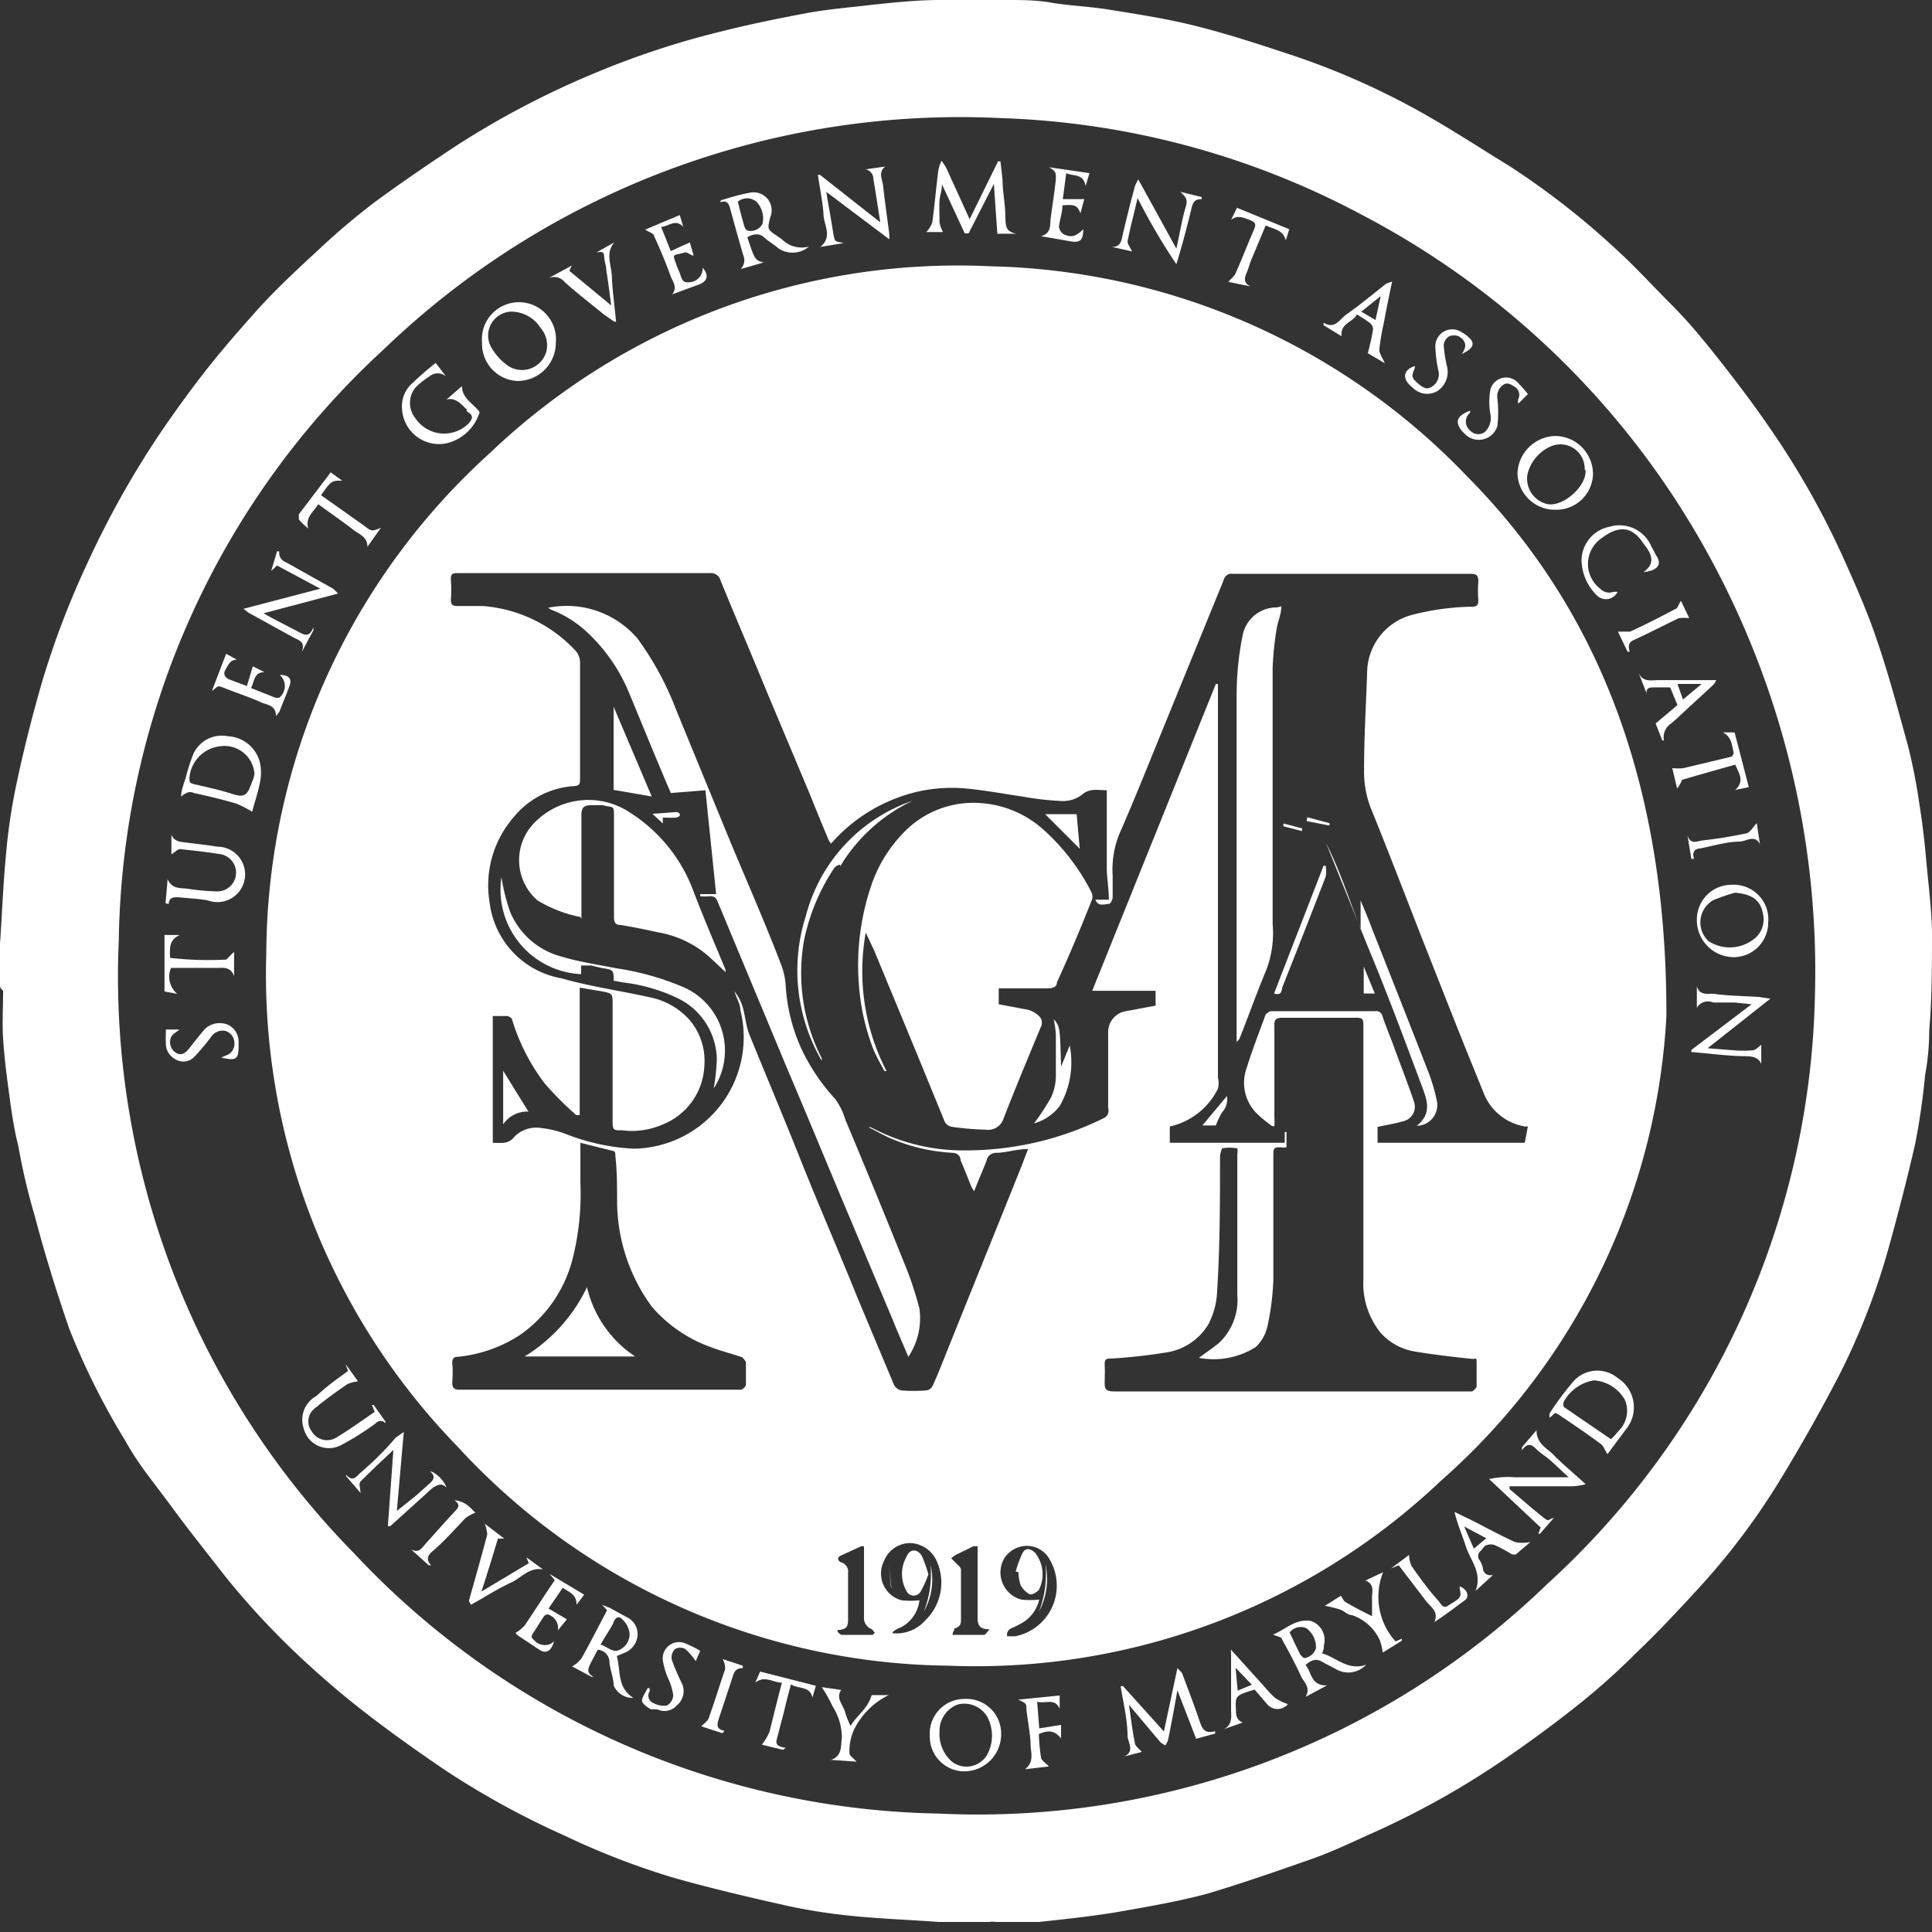 <svg xmlns="http://www.w3.org/2000/svg" viewBox="0 0 55.79 55.8"><rect x="0" y="0" width="55.79" height="55.8" fill="#333333" stroke="none"/><defs><style>.cls-1{fill:#fff;}</style></defs><title>sga</title><g id="Layer_2" data-name="Layer 2"><g id="logos"><g id="SUPPORT"><g id="sga"><path class="cls-1" d="M0,28.47V27.33s0,0,0-.08c.06-.85.09-1.7.17-2.54a17.1,17.1,0,0,1,.29-2c.21-1,.46-2,.75-3a24.79,24.79,0,0,1,1.3-3.42,26.68,26.68,0,0,1,2.08-3.73c.42-.62.86-1.23,1.32-1.82s1-1.21,1.51-1.78S8.59,7.77,9.18,7.23a20,20,0,0,1,1.65-1.4c.79-.58,1.6-1.13,2.42-1.67a25.27,25.27,0,0,1,4-2.08A24.33,24.33,0,0,1,20.82.91C21.65.7,22.49.53,23.34.37,23.9.27,24.47.22,25,.16S26.42,0,27.12,0s1.29,0,1.94,0c.44,0,.88,0,1.32.08s1.15.11,1.72.21c.81.13,1.64.26,2.43.46,1,.25,1.92.56,2.86.87a21.7,21.7,0,0,1,3.75,1.68c.83.47,1.64,1,2.44,1.49a22.49,22.49,0,0,1,3.09,2.41c.53.48,1,1,1.53,1.53s.84.91,1.23,1.39c.55.69,1.08,1.38,1.58,2.1a24,24,0,0,1,2.27,4c.32.72.64,1.44.89,2.18.35,1,.64,2.1.93,3.15a16.45,16.45,0,0,1,.33,1.7c.09.55.15,1.1.2,1.66s.15,1.36.16,2c0,.95,0,1.9-.08,2.85q0,.64-.12,1.29a19.84,19.84,0,0,1-.29,2c-.23,1-.51,2.09-.8,3.12a20,20,0,0,1-1.39,3.54c-.52,1-1.08,2-1.69,3a20,20,0,0,1-2.23,3c-.63.69-1.26,1.37-1.92,2-.51.51-1.05,1-1.61,1.45s-1.29,1-2,1.49a24.29,24.29,0,0,1-4,2.27c-.58.26-1.16.54-1.75.75-1,.35-2,.7-3,1-.87.24-1.78.39-2.68.55-.74.12-1.48.2-2.23.28-.41,0-.83,0-1.25,0a.58.58,0,0,0-.18,0H27.17s0,0-.06,0c-.82-.06-1.65-.09-2.46-.17a16.89,16.89,0,0,1-1.89-.29c-1.11-.25-2.23-.51-3.32-.82a22,22,0,0,1-3.13-1.21,24.18,24.18,0,0,1-3.39-1.85c-.77-.52-1.52-1.05-2.25-1.61s-1.24-1-1.82-1.53a22.68,22.68,0,0,1-2.37-2.53c-.52-.67-1.05-1.33-1.54-2S4,42.3,3.61,41.59A20.82,20.82,0,0,1,2,38.37C1.63,37.3,1.29,36.2,1,35.1a18.41,18.41,0,0,1-.47-2C.39,32.55.32,32,.24,31.41S.12,30.44.09,30s0-.93,0-1.39C0,28.53,0,28.5,0,28.47Zm52.41.26A25,25,0,0,0,48.5,14.61a24.18,24.18,0,0,0-9.16-8.4,23.72,23.72,0,0,0-10.45-2.8,24,24,0,0,0-17.8,6.67A23.64,23.64,0,0,0,3.43,27.16a23.75,23.75,0,0,0,6.79,17.69A23.68,23.68,0,0,0,27.1,52.37a23.64,23.64,0,0,0,17.57-6.62A23.65,23.65,0,0,0,52.41,28.73Z"/><path class="cls-1" d="M48.12,29.35a19.23,19.23,0,0,1-6.5,13.4A19.52,19.52,0,0,1,27.4,48.1a19.53,19.53,0,0,1-14.19-6.33A19.55,19.55,0,0,1,7.69,27.52a19.59,19.59,0,0,1,6.47-14.45A19.58,19.58,0,0,1,28.62,7.69a19.62,19.62,0,0,1,13.73,6.05C46,17.41,48.14,22.4,48.12,29.35Zm-4,3.18-.08,0a1.55,1.55,0,0,1-1.19-.95c-.22-.55-.45-1.1-.67-1.66-.37-.92-.73-1.85-1.1-2.78-.48-1.23-.95-2.45-1.44-3.67a2.88,2.88,0,0,1-.25-1.23c0-1,.06-1.92.09-2.88a1.74,1.74,0,0,1,1.28-1.6,7.3,7.3,0,0,1,1.74-.24c.15,0,.19-.05.19-.19a3.25,3.25,0,0,1,0-.54c0-.18-.06-.22-.22-.22H35.6a.23.23,0,0,0-.26.17l-1.8,4.41c-.38.93-.75,1.86-1.15,2.78a2.74,2.74,0,0,0-.26,1.35c0,.21,0,.43,0,.64a.3.3,0,0,1-.09.18c-.14,0-.32.1-.41-.12l.39,0c0-.3-.05-.58-.06-.87,0-.5,0-1,0-1.51,0-.25,0-.51,0-.78-.26,0-.5-.07-.73.14a.9.9,0,0,1-.58.17A8.13,8.13,0,0,1,29.52,23c-.58-.08-1.17-.2-1.75-.24a4.43,4.43,0,0,0-1.94.31A4.71,4.71,0,0,0,24,24.36a.46.46,0,0,1-.07-.1c-.19-.45-.37-.89-.55-1.34l-1.26-3c-.43-1.05-.88-2.1-1.31-3.15a.29.29,0,0,0-.32-.22H13.24c-.16,0-.23,0-.22.2a3.62,3.62,0,0,1,0,.57c0,.15.06.18.19.18s.49,0,.73,0a4.08,4.08,0,0,1,2.67,1.28.52.52,0,0,1,.14.33c0,.77,0,1.54,0,2.31v1.08c0,.11,0,.19-.17.2a2.44,2.44,0,0,0-1.74.89,3,3,0,0,0-.7,2.48,2.53,2.53,0,0,0,2.07,2.18c.84.24,1.71.36,2.56.55a2.08,2.08,0,0,1,1.14.65,1.82,1.82,0,0,1,.43,1.32,1.91,1.91,0,0,1-1.2,1.7,2.22,2.22,0,0,1-1.17.17c-.27,0-.28,0-.28-.31V29c0-.3,0-.31-.29-.37l-.66-.11V32.2c-.05,0-.08,0-.1,0a9.56,9.56,0,0,1-.9-.9,5.8,5.8,0,0,1-.95-1.85c0-.05-.09-.1-.14-.11h-.42V33c.23,0,.45.05.62-.17a.88.88,0,0,1,.75-.26,2.93,2.93,0,0,1,.75.18,6.13,6.13,0,0,0,1.95.42,3.22,3.22,0,0,0,3.08-4c0-.18-.12-.36-.17-.54a1.35,1.35,0,0,1,.24.46c.07.25.09.52.18.76.49,1.21,1,2.41,1.48,3.62s1.11,2.66,1.65,4L25.82,40a.34.34,0,0,0,.2.15,4.45,4.45,0,0,0,.73,0,.24.24,0,0,0,.18-.13c.14-.3.26-.61.38-.91.72-1.8,1.45-3.59,2.17-5.39.07-.17.13-.35.21-.54-.33,0-.61.1-.9.11a.28.28,0,0,0-.3.22c-.11.29-.24.58-.36.89l-.08-.13c-.1-.25-.2-.51-.31-.76,0-.1-.07-.21-.22-.22a5.21,5.21,0,0,1-1.83-.43c-.2-.09-.39-.2-.61-.31l.06,0,.14.07a5.65,5.65,0,0,0,2.61.6,9,9,0,0,0,4-.94A.24.24,0,0,0,32,32c0-.72,0-1.45,0-2.17a.61.61,0,0,1,.51-.63l.86-.16v-.43H31.54l3.57-8.86.06,0V31.12a.67.67,0,0,1,0,.32,2.05,2.05,0,0,1-1.39,1.09V33H37.1l0-.31h.05v.44a.5.5,0,0,1-.17,0c-.16,0-.21,0-.21.21,0,1.2,0,2.41,0,3.62a7.56,7.56,0,0,1-.17,1.34,1.17,1.17,0,0,1-.34.6,2.28,2.28,0,0,1-1.64.31c.23-.17.41-.29.58-.43a1.7,1.7,0,0,0,.53-1.38c0-1.37,0-2.73,0-4.1a.29.29,0,0,0,0-.14,1.3,1.3,0,0,0-.44,0s-.06.15-.06.23c0,1.32,0,2.65-.09,4a2.2,2.2,0,0,1-.24.84,1.71,1.71,0,0,1-1.26.83,15.43,15.43,0,0,1-1.54.17c-.14,0-.21,0-.2.19s0,.33,0,.49,0,.27.26.27H42.38s.09,0,.12,0,.13-.09.14-.14c0-.22,0-.43,0-.65s0-.14-.15-.15c-.54-.06-1.08-.12-1.62-.21a1.7,1.7,0,0,1-1-.54,2.27,2.27,0,0,1-.5-1.54c0-2.44,0-4.88,0-7.32,0-.18,0-.25-.23-.24-.7,0-1.41,0-2.11,0-.2,0-.24.07-.23.24v2.64a2.11,2.11,0,0,1,0,.25l-.06,0a3.32,3.32,0,0,1-.49-.41A1.25,1.25,0,0,1,36,30.84c.16-.52.35-1,.55-1.55,0,0,.1-.09.16-.09h3a.18.18,0,0,1,.21.14c.1.3.22.58.33.88.19.53.4,1.05.58,1.59a.43.43,0,0,1-.32.57c-.24.07-.49.11-.73.16V33h4.25ZM16.76,33c0,.41,0,.79,0,1.16a7.63,7.63,0,0,1-.21,2.13A3.83,3.83,0,0,1,15,38.56a4,4,0,0,1-1.78.62c-.12,0-.16.06-.16.17a3.62,3.62,0,0,1,0,.57c0,.17.06.21.22.21h8s.09,0,.12,0,.14-.09.14-.14q0-.33,0-.66s-.07-.12-.12-.14c-.29-.1-.58-.17-.87-.28a4.06,4.06,0,0,1-1.73-1.18,5.18,5.18,0,0,1-1-3c0-.45,0-.9-.05-1.35,0-.05,0-.13-.05-.14Zm9,14.16,0,0a1.1,1.1,0,0,0,.95-.36,1.51,1.51,0,0,0,.36-1.67.87.87,0,0,0-.76-.57.81.81,0,0,0-.78.51.8.8,0,0,0,.5,1.14,2.26,2.26,0,0,0,.52,0A1,1,0,0,1,26,47,.64.64,0,0,0,25.8,47.11Zm3.32,0,0,.09h.24a1.49,1.49,0,0,0,1-2.2.75.75,0,0,0-.69-.41A.78.78,0,0,0,29,45a.81.81,0,0,0,.49,1.19,2.24,2.24,0,0,0,.52,0,1.06,1.06,0,0,1-.6.73C29.28,47,29.2,47,29.12,47.08Zm-3.88.05.06-.06s-.07-.11-.12-.12-.19-.14-.19-.28v-2.1s-.07,0-.08,0l-.61.28a.12.12,0,0,0-.06.08.15.15,0,0,0,.07.1.28.28,0,0,1,.22.31c0,.44,0,.87,0,1.3,0,.21,0,.34-.31.35,0,.07.09.14.14.14Zm2.31-.05,0,.05h.9c.05,0,.09-.08.17-.16-.3,0-.35-.13-.35-.33,0-.47,0-.93,0-1.4v-.67c-.06,0-.1,0-.12,0l-.53.26a.87.87,0,0,0-.11.09l.11.11c.06.07.17.14.17.22,0,.49,0,1,0,1.47,0,.13-.07.19-.19.23S27.59,47,27.55,47.08Z"/><path class="cls-1" d="M27.86,6.74,27.2,5.32c0,.19-.06.33-.07.47s0,.43,0,.64a1,1,0,0,0,.1.27h-.48a.87.87,0,0,0,.17-.27c.07-.49.11-1,.17-1.46a1,1,0,0,1,.1-.33c.05.08.1.14.14.22L28,6.33l.82-1.67.07,0,.06.53c0,.32.07.65.08,1s0,.49.32.56h-.55l-.1-1.44-.73,1.43Z"/><path class="cls-1" d="M33.61,50,34,48.17c.06.07.12.11.14.16.16.43.33.87.48,1.31.08.23.13.45.47.35v.07l-.55.15L34,48.81c-.09.51-.18,1-.27,1.43a.48.48,0,0,1-.08.16.78.78,0,0,1-.15-.1l-.9-1.07c.06.4.1.75.17,1.09,0,.1.13.18.2.27l-.5.13,0,0c.3-.15.11-.39.09-.58,0-.49-.13-1-.2-1.45l.07,0Z"/><path class="cls-1" d="M8,16.33l-.17.16,0,0L8,15.92h.06c0,.21.09.27.24.34L9.62,17a1.78,1.78,0,0,1,.14.14l-2.15.57.23.13.75.39c.17.09.34.21.46-.12l0,.09-.32.6H8.72c.11-.28-.12-.32-.26-.4l-1.29-.71s-.06-.05-.14-.11L9.25,17Z"/><path class="cls-1" d="M44.91,40.8l-.16.14a.32.32,0,0,1,0-.13,8.55,8.55,0,0,1,.66-.89.92.92,0,0,1,1.3-.13,1,1,0,0,1,.23,1.5l-.52.7c-.07-.1-.11-.23-.19-.29-.39-.29-.79-.56-1.19-.83A.63.63,0,0,0,44.91,40.8Zm1.61.76a2.29,2.29,0,0,0,.22-.24.81.81,0,0,0,.18-.9,1.12,1.12,0,0,0-.89-.56,1.22,1.22,0,0,0-.87.61.19.19,0,0,0,0,.16Z"/><path class="cls-1" d="M43,42.71a2.53,2.53,0,0,1,.76-.05h1.54l-.54-.5c-.12-.1-.25-.18-.36-.28s-.25-.29-.45,0v-.09l.42-.49c0,.4.31.52.5.72s.58.53.92.84a2.24,2.24,0,0,1-.38.06H43.59V43c.3.25.59.51.89.75s.18.13.39.08l-.4.46-.05,0,.07-.18Z"/><path class="cls-1" d="M5.23,23c0-.16.07-.35.13-.53a5.54,5.54,0,0,1,.22-.69.9.9,0,0,1,1-.52,1,1,0,0,1,.93.78,1.4,1.4,0,0,1,0,.54c-.06.31-.16.6-.23.86a3.74,3.74,0,0,0-.44-.23c-.41-.12-.82-.22-1.24-.31C5.46,22.83,5.35,22.91,5.23,23Zm2.12-.63a.87.87,0,0,0-1-.82,1,1,0,0,0-.88.91c0,.12,0,.15.12.18.38.09.76.17,1.13.29s.43,0,.55-.33A.85.85,0,0,0,7.35,22.32Z"/><path class="cls-1" d="M10,42.59c.21.24.32,0,.42-.07.36-.31.69-.63,1-1l.24-.17-.2,2.28L12,43.2l.37-.33c.13-.11.24-.22.05-.38.13,0,.41.26.47.46-.17-.15-.26-.05-.38,0l-1.24,1.12-.07,0,.16-2.2c-.32.3-.64.6-.95.91-.06.06,0,.21,0,.33l-.42-.49Z"/><path class="cls-1" d="M34.09,5.54l.61.15v.06c-.21,0-.25.1-.29.25-.13.54-.27,1.08-.44,1.63a18,18,0,0,1-1.12-1.91c-.1.43-.21.84-.29,1.25,0,.08.08.18.13.29l-.58-.13,0,0c.25,0,.27-.17.31-.35.11-.47.24-1,.36-1.42a1.4,1.4,0,0,1,.09-.18l1.1,2c.1-.44.16-.85.28-1.24C34.31,5.71,34.19,5.66,34.09,5.54Z"/><path class="cls-1" d="M49,29.1l0-.62c.08.29.34.2.51.22.42.06.86.06,1.29.09l.32.05-1.81,1.43.77.06a3,3,0,0,0,.52,0c.1,0,.19-.11.26-.16v.55c-.09-.19-.24-.21-.41-.22-.54,0-1.08-.08-1.61-.12l0-.06L50.58,29l-.49-.05-.62,0A.37.37,0,0,0,49,29.1Z"/><path class="cls-1" d="M25.42,6.42c-.07-.44-.13-.85-.2-1.25A.28.28,0,0,0,25,4.89l.56-.08c-.21.17-.08.37-.06.54.05.47.12.94.18,1.41,0,0,0,0,0,.15L23.86,5.54c.06.37.13.74.19,1.12s.06.29.31.36l-.67.11c.36-.3.1-.63.09-.93s-.11-.77-.16-1.15l.06,0Z"/><path class="cls-1" d="M14.92,11a1.07,1.07,0,0,1-1-1.1,1.07,1.07,0,1,1,2.13,0A1.1,1.1,0,0,1,14.92,11Zm-.18-2a.69.69,0,0,0-.57,1,1.63,1.63,0,0,0,.43.51.73.73,0,0,0,1.18-.37.76.76,0,0,0-.17-.67A1,1,0,0,0,14.74,9Z"/><path class="cls-1" d="M46,13.72a1.06,1.06,0,0,1-1.09,1,1.08,1.08,0,0,1-1.09-1.06,1.12,1.12,0,0,1,1.1-1.07A1.1,1.1,0,0,1,46,13.72Zm-.24-.16a.7.7,0,0,0-1-.66,1.18,1.18,0,0,0-.65.79.75.75,0,0,0,.59.87C45.17,14.63,45.85,14,45.78,13.56Z"/><path class="cls-1" d="M26.85,50.13a1,1,0,0,1,1-1.07,1,1,0,0,1,1.06,1,1.07,1.07,0,0,1-1.11,1.09A1,1,0,0,1,26.85,50.13Zm.28-.12a1.06,1.06,0,0,0,.37.87.69.69,0,0,0,1-.2,1.15,1.15,0,0,0,0-1.12.77.77,0,0,0-.84-.34A.81.81,0,0,0,27.13,50Z"/><path class="cls-1" d="M50,25.55a1,1,0,0,1,1.06,1.09,1,1,0,0,1-1,1A1.07,1.07,0,0,1,49,26.55,1,1,0,0,1,50,25.55Zm.09.23a6.26,6.26,0,0,0-.61.21.74.74,0,0,0-.14,1.19,1.13,1.13,0,0,0,1.29-.05.71.71,0,0,0,.29-.68C50.86,26,50.61,25.83,50.13,25.78Z"/><path class="cls-1" d="M17.38,46.34l.23.09.47.26a.54.54,0,0,1,.33.55.6.6,0,0,1-.38.49l-.22.09c.12.42,0,.91.48,1.21a.6.6,0,0,1-.57-.36c0-.22-.1-.44-.12-.66a.36.36,0,0,0-.34-.37l-.19.36c-.07.15-.17.3.07.42l-.06,0-.56-.3a.9.9,0,0,0,.27-.23c.26-.46.49-.92.74-1.39l-.16-.18Zm0,1.16c.14.06.3.19.43.17a.5.5,0,0,0,.37-.51.68.68,0,0,0-.21-.4c-.08-.09-.19-.08-.25.08S17.47,47.25,17.34,47.5Z"/><path class="cls-1" d="M20.8,5.84s0-.07.07-.07a6,6,0,0,1,.81-.21.52.52,0,0,1,.56.72c-.08.34-.09.34.21.54l.13.09a.8.8,0,0,0,.78.21.73.73,0,0,1-.87.06c-.14-.12-.3-.21-.43-.33s-.31-.1-.48,0c.22.66.22.66.47.73l-.66.19a.37.37,0,0,0,.07-.41c-.13-.44-.25-.88-.37-1.32C21.05,5.89,21,5.77,20.8,5.84Zm.51,0c.06.24.12.48.19.71a.17.17,0,0,0,.09.11.39.39,0,0,0,.43-.2.71.71,0,0,0-.16-.62A.42.42,0,0,0,21.31,5.82Z"/><path class="cls-1" d="M39.45,48.07a.7.7,0,0,1-.87.13L38.2,48c-.18-.12-.33-.07-.5.08.18.2.14.6.62.59L37.7,49c.14-.23,0-.39-.11-.55-.17-.38-.37-.75-.57-1.11,0-.07-.16-.09-.26-.14.36-.14.65-.47,1.1-.39a.58.58,0,0,1,.37.7c0,.07,0,.14-.06.23C38.59,47.86,38.93,48.26,39.45,48.07Zm-2.21-.93c.1.21.2.43.31.64,0,0,.08.1.12.1A.41.41,0,0,0,38,47.6a.67.67,0,0,0-.29-.59A.41.41,0,0,0,37.24,47.14Z"/><path class="cls-1" d="M12.89,11.54l.45-.39c0,.36.34.51.51.75a1.31,1.31,0,0,1-1,.91,1.07,1.07,0,0,1-1.24-1,.89.89,0,0,1,.23-.68,9.8,9.8,0,0,1,.74-.65l.3.39,0,0a.37.37,0,0,0-.48,0,2.2,2.2,0,0,0-.41.33.7.7,0,0,0,0,.87,1,1,0,0,0,1.55.15c.08-.1.15-.2,0-.3s0-.08-.06-.1S13.19,11.44,12.89,11.54Z"/><path class="cls-1" d="M10.05,39.59l-.07-.2,0,0,.36.5a1,1,0,0,0-.31.08c-.32.22-.64.45-.94.7a.47.47,0,0,0-.09.66.51.51,0,0,0,.68.2c.39-.23.76-.5,1.14-.76l-.08-.2.05,0,.34.48,0,.05a.18.18,0,0,0-.28,0,7.77,7.77,0,0,1-1,.63.75.75,0,0,1-1.08-.48.78.78,0,0,1,.37-.94C9.47,40,9.76,39.8,10.05,39.59Z"/><path class="cls-1" d="M4.78,26.08l.06-.69c.14.31.4.24.62.28a6.48,6.48,0,0,0,.77.07.54.54,0,0,0,.09-1.08c-.37-.06-.75-.1-1.12-.14-.07,0-.15.09-.25.15l0-.56c.09.2.27.2.42.22s.61.07.91.12A.8.8,0,1,1,6,26c-.28-.05-.56-.06-.85-.09-.14,0-.27,0-.28.2Z"/><path class="cls-1" d="M43.08,45.51l-.47.43c.2-.53-.15-.88-.28-1.28s-.24-.64-.33-1l.5.24c.41.21.83.44,1.25.63a1.1,1.1,0,0,0,.44,0l-.42.36s-.07,0-.1,0a4.82,4.82,0,0,0-.5-.27.34.34,0,0,0-.24,0c-.07,0-.12.13-.19.18a.19.19,0,0,0,0,.27,1.19,1.19,0,0,1,.08.2c0,.13.1.25.29.21Zm-.8-1.43.28.64.36-.3Z"/><path class="cls-1" d="M40.2,8.13c-.09.43-.17.81-.24,1.2a6.71,6.71,0,0,0-.13.76c0,.12.09.24.16.4l-.49-.29c.06-.25.12-.48.15-.7a.24.24,0,0,0-.1-.18,4,4,0,0,0-.37-.24c-.1.23-.48.24-.44.63l-.52-.32,0-.07c.34.2.47-.11.66-.24.4-.28.77-.59,1.15-.89ZM39.31,9l.41.24.15-.69Z"/><path class="cls-1" d="M47.46,16.52c.38-.27.21-.56,0-.82-.35-.55-.76-.5-1.21-.16A.9.9,0,0,0,46.21,17a.35.35,0,0,0,.38.09l.12,0a.37.37,0,0,1-.58.12,1.47,1.47,0,0,1-.46-1,1,1,0,0,1,.81-1,1,1,0,0,1,1.21.58c.05.08.09.17.14.26C48,16.29,47.87,16.48,47.46,16.52Z"/><path class="cls-1" d="M47.54,20l-.23-.59,0,0c.12.3.36.23.58.23h1.67a.63.63,0,0,1-.07.12c-.35.33-.72.66-1.08,1l-.15.13a.47.47,0,0,0-.21.49h-.05l-.19-.49.63-.53-.21-.51h-.45c-.14,0-.26,0-.23.21Zm1.6-.25h-.7l.16.45Z"/><path class="cls-1" d="M15.9,8l.61-.33,0,0-.07.15,1.21,1c-.05-.37-.09-.71-.14-1,0-.12-.05-.25-.06-.37s0-.21-.21-.16V7.28l.5-.28,0,0c-.27.31-.08.65-.07,1s.08.86.12,1.29l-.05,0-.29-.2c-.38-.31-.77-.61-1.14-.94a.39.39,0,0,0-.46-.12Z"/><path class="cls-1" d="M13.54,46.23l.12-.43c.14-.49.28-1,.41-1.49A1.34,1.34,0,0,0,14,44l.56.43,0,0-.18,0c-.08.25-.15.5-.23.75s-.15.49-.25.78l1.37-.82-.07-.17,0,0,.48.35c-.38-.07-.61.22-.88.36-.42.19-.8.44-1.2.66Z"/><path class="cls-1" d="M35.54,47.63l.75.83c.18.19.34.4.53.57a1.59,1.59,0,0,0,.37.18.39.39,0,0,1-.6,0l-.36-.42c-.55.17-.56.17-.54.57,0,.14,0,.31.2.38l-.54.19,0,0c.22-.12.21-.32.2-.52,0-.5,0-1,0-1.51v-.2Zm.14.53h0l.06.66.41-.17Z"/><path class="cls-1" d="M16,47.39c-.08.3-.24.38-.44.24l-.6-.4a.21.21,0,0,1-.07-.08,1.09,1.09,0,0,0,.26-.21c.29-.43.57-.87.87-1.31l-.15-.18,0,0,1,.6-.22.29c0-.31-.22-.36-.4-.49l-.41.6.53.31-.26.32a.41.41,0,0,0-.29-.46.16.16,0,0,0-.11.05c-.11.16-.2.32-.31.48s0,.17.05.24S15.8,47.61,16,47.39Z"/><path class="cls-1" d="M8.08,19.49c.25,0,.36.1.28.32s-.2.5-.29.74l-.1.13c0-.31-.24-.32-.41-.39-.33-.15-.67-.26-1-.39s-.23-.09-.44.05l.41-1.07.31.17c-.19,0-.25.15-.33.29s0,.23.11.28l.51.19.17-.57.34.17c-.31,0-.29.26-.39.46l.71.28s.08,0,.1,0A.43.43,0,0,0,8.08,19.49Z"/><path class="cls-1" d="M19.41,8.5c.17-.21,0-.39-.05-.54-.14-.39-.3-.77-.47-1.14,0-.08-.16-.12-.26-.19l1-.42.1.34c-.23-.25-.43,0-.64,0l.28.7L19.92,7l.11.38c-.09,0-.18-.11-.25-.09-.38.11-.37,0-.23.41l.06.14c.07.13.05.34.29.31a.4.4,0,0,0,.39-.42c.18.21.15.38-.09.48Z"/><path class="cls-1" d="M31.2,6.16c-.09-.23-.16-.26-.52-.23,0,.21-.08.41-.1.62a.3.3,0,0,0,.13.21c.22.11.36.07.57-.14,0,.29-.07.4-.36.35l-.86-.15c.3-.08.26-.32.28-.52.05-.37.11-.75.15-1.12,0-.22,0-.22-.19-.35L31.46,5l-.11.37C31.28,5,31,5.1,30.79,5l-.1.75.62,0Z"/><path class="cls-1" d="M39.94,45.4a1.92,1.92,0,0,0,.36,2l.18-.08,0,.06-.55.34a1.9,1.9,0,0,0-.08-.34,1.35,1.35,0,0,0-.81-.74c-.12,0-.22-.12-.34-.16a3.52,3.52,0,0,0-.44-.11l.46-.29c.05.07.08.15.13.18.25.15.51.28.77.41,0-.19,0-.37,0-.54s.08-.38-.19-.49Z"/><path class="cls-1" d="M11,15.24l-.39.55c0-.3-.26-.37-.42-.5-.32-.25-.66-.48-1-.73-.12.21-.38.36-.29.7A2.18,2.18,0,0,1,8.63,15s0-.11,0-.15l.92-1.21.33.24c-.31,0-.31,0-.61.42l1.23.87C10.73,15.35,10.73,15.35,11,15.24Z"/><path class="cls-1" d="M23.73,48.72l.56.08c-.16.24.05.42.11.63a2.66,2.66,0,0,0,.16.41c.18-.3.5-.5.61-.89l.49,0a2.19,2.19,0,0,0-1,1,1.5,1.5,0,0,0-.13.68c0,.07.12.14.2.24L24,50.82c.34-.13.27-.41.31-.63a1.68,1.68,0,0,0-.27-.92A4,4,0,0,0,23.73,48.72Z"/><path class="cls-1" d="M30,50.07a5.05,5.05,0,0,0,.06.67c0,.09.14.17.23.27l-.69.08c.28-.22.16-.49.16-.72s-.08-.67-.12-1c0-.18,0-.18-.24-.29l1.2-.12,0,.38c-.15-.32-.41-.13-.65-.2l.06.77.63-.1v.39C30.41,49.91,30.2,50,30,50.07Z"/><path class="cls-1" d="M35.47,8.14c.08-.1.18-.16.21-.25.19-.42.35-.85.54-1.28.07-.16,0-.21-.14-.26s-.34-.16-.53,0l0,0L35.72,6l1.51.62-.1.32c-.08-.31-.35-.32-.58-.43l-.42,1c-.05.12-.08.26-.14.39s-.08.28.12.37l0,0Z"/><path class="cls-1" d="M48.43,22.77l-.14-.59a1.35,1.35,0,0,0,.33,0L50,21.85a.15.15,0,0,0,.06-.13c-.05-.21-.06-.45-.31-.57h.34l.41,1.58-.39.08c.28-.26.1-.48,0-.73-.53.15-1,.28-1.54.44C48.57,22.54,48.51,22.67,48.43,22.77Z"/><path class="cls-1" d="M22.58,48.59c-.25,0-.5-.22-.77,0l.14-.32,1.61.41-.1.34c-.07-.34-.4-.24-.62-.38-.06.23-.12.44-.17.66s-.13.49-.19.74-.16.38.21.43l-.08.06L22,50.38a1.63,1.63,0,0,0,.22-.37C22.34,49.54,22.45,49.07,22.58,48.59Z"/><path class="cls-1" d="M42.21,10.22c.18-.24.1-.4-.09-.51a.37.37,0,0,0-.27,0,.33.33,0,0,0-.16.25,3.55,3.55,0,0,0,.1.64.66.66,0,0,1-.28.69.58.58,0,0,1-.71-.09,1.31,1.31,0,0,1-.12-.11c-.19-.21-.12-.43.18-.52,0,.14-.16.26,0,.42s.3.26.42.21a.42.42,0,0,0,.26-.48,3.73,3.73,0,0,1-.09-.67.49.49,0,0,1,.77-.45.83.83,0,0,1,.18.13C42.6,9.9,42.57,10.06,42.21,10.22Z"/><path class="cls-1" d="M18.76,48.75s0,.07,0,.09a.23.23,0,0,0,.11.34.62.62,0,0,0,.39.07.36.36,0,0,0,.18-.3,1.68,1.68,0,0,0-.14-.47,2.09,2.09,0,0,1-.16-.54.47.47,0,0,1,.66-.48,3.29,3.29,0,0,1,.42.21l-.13.3a1.68,1.68,0,0,0-.3-.35.3.3,0,0,0-.3,0,.35.35,0,0,0-.09.31,6.14,6.14,0,0,0,.3.7.53.53,0,0,1-.16.62.47.47,0,0,1-.56.11c-.06,0-.13,0-.17,0s-.26-.15-.27-.24.1-.25.16-.37Z"/><path class="cls-1" d="M4.79,29.73h.39c-.09.08-.18.12-.23.2a.36.36,0,0,0,.13.47c.16.1.28,0,.37-.11s.31-.4.48-.59a.63.63,0,0,1,.65-.11.54.54,0,0,1,.31.51v.11c0,.38-.07.43-.5.33l.13-.06a.35.35,0,0,0,.25-.34.37.37,0,0,0-.26-.37.4.4,0,0,0-.42.18,6.57,6.57,0,0,1-.48.57.44.44,0,0,1-.56.06.51.51,0,0,1-.26-.48C4.78,30,4.79,29.86,4.79,29.73Z"/><path class="cls-1" d="M42.45,11.86s0,.05,0,.06a.33.33,0,0,0,0,.51.32.32,0,0,0,.42.05.55.55,0,0,0,.17-.51,2,2,0,0,1,0-.73.47.47,0,0,1,.82-.16,3.48,3.48,0,0,1,.26.3l-.28.28a.49.49,0,0,1,0-.13.27.27,0,0,0-.1-.36c-.1-.06-.21-.15-.34-.05a.4.4,0,0,0-.16.39,3.49,3.49,0,0,1,0,.79.56.56,0,0,1-.92.25l-.11-.11C42,12.17,42.08,12,42.45,11.86Z"/><path class="cls-1" d="M6.76,27.49l0,.7c-.11-.31-.36-.23-.53-.24-.43,0-.86,0-1.29,0a.64.64,0,0,0,.18.75l-.37-.07V27h.44c-.33.15-.28.41-.28.66a9.75,9.75,0,0,0,1.62.05C6.57,27.69,6.66,27.57,6.76,27.49Z"/><path class="cls-1" d="M40.39,45.2l-.22.09,0,0,.52-.39a.84.84,0,0,0,.07.32c.25.36.5.7.77,1,.07.07.13.25.28.15.34-.22.41-.22.34-.5,0,0,0,0,0-.06.21.07.3.29.15.4s-.57.43-.88.63c.14-.31-.12-.44-.25-.62Z"/><path class="cls-1" d="M13.73,43.68a1.41,1.41,0,0,0-.28.15c-.33.34-.63.69-1,1-.13.13-.12.24,0,.37l-.07,0-.51-.46,0,0c.2.11.29,0,.4-.14.28-.31.56-.63.85-.94.09-.1.21-.19,0-.34C13.5,43.37,13.6,43.58,13.73,43.68Z"/><path class="cls-1" d="M21.45,48.17c-.18,0-.24.08-.28.21-.14.42-.27.83-.41,1.24-.05.16-.1.31.16.36l-.06.07-.61-.2c.09-.09.18-.15.21-.22.17-.47.33-1,.48-1.43,0-.07,0-.16-.07-.29l.58.19Z"/><path class="cls-1" d="M47,18.82l-.28-.58c.14,0,.26,0,.35,0,.44-.2.87-.42,1.3-.65.07,0,.1-.14.17-.24l.24.5a1.32,1.32,0,0,0-.3,0c-.44.21-.88.44-1.32.64-.16.08-.13.2-.1.33Z"/><path class="cls-1" d="M50.73,23.77l.09.6c-.15-.27-.38-.09-.55-.07-.39,0-.78.12-1.17.2-.15,0-.25.1-.18.3l-.08,0-.11-.67,0,0c.09.27.28.16.43.14q.64-.07,1.29-.21C50.57,24,50.63,23.87,50.73,23.77Z"/><path class="cls-1" d="M28,45h0v1.83h0Z"/><path class="cls-1" d="M25,26.93a6.28,6.28,0,0,0,.6,4l-.06,0c-.11-.21-.23-.41-.32-.63a6.47,6.47,0,0,1-.42-1.89,7.15,7.15,0,0,1,.37-2.87,4,4,0,0,1,.88-1.45,2.79,2.79,0,0,1,2.37-.89,3,3,0,0,1,1.68.73,6.18,6.18,0,0,1,1.42,1.84.29.29,0,0,1,0,.24c-.31.79-.64,1.57-1,2.36,0,.14-.13.17-.27.17H28.84V29l.85.16a.75.75,0,0,1,.29.16.27.27,0,0,1,.07.35c-.36.87-.73,1.75-1.07,2.63a.47.47,0,0,1-.53.32,7.61,7.61,0,0,1-.95-.08.28.28,0,0,1-.24-.2l-.82-2-1.2-2.9Z"/><path class="cls-1" d="M15.83,17.55a2.69,2.69,0,0,1,2.58.89,8.83,8.83,0,0,1,1.12,2.07l1.59,3.87c.49,1.17,1,2.33,1.45,3.51a2.06,2.06,0,0,1,.12.6,5.12,5.12,0,0,0,.44,1.77,5.78,5.78,0,0,0,1,1.49,2,2,0,0,1,.28.58c.57,1.36,1.13,2.72,1.68,4.09a10,10,0,0,1,.46,1.37,2,2,0,0,1-.32,1.39c-.17-.4-.32-.74-.46-1.09l-1.17-2.78c-.63-1.49-1.25-3-1.88-4.48l-2-4.8a.21.21,0,0,0-.23-.15,1.22,1.22,0,0,1-.27,0v-.06l.46,0-.31-3-1,.08c-.05-.13-.14-.32-.22-.52-.34-.8-.67-1.62-1-2.41A5,5,0,0,0,17,18.3a3.18,3.18,0,0,0-1.1-.7Z"/><path class="cls-1" d="M16.76,26.48A3.79,3.79,0,0,1,15.52,26a1.54,1.54,0,0,1-.18-2.14,2.17,2.17,0,0,1,2.86-.39A4.55,4.55,0,0,1,20,25.67c.3.79.63,1.56.95,2.33a.25.25,0,0,1,0,.07l-.48-.45a3,3,0,0,0-1.48-.7c-.36-.08-.71-.15-1.07-.21-.15,0-.19-.08-.19-.22,0-1,0-1.92,0-2.88,0-.38,0-.27-.33-.36l-.29,0c-.23,0-.32.05-.32.28v3Z"/><path class="cls-1" d="M37,17.51c0,.24-.11.45-.14.68a9.63,9.63,0,0,0-.11,1.08q0,3.7,0,7.41A3,3,0,0,1,36.57,28c-.28.67-.52,1.35-.78,2l-.08.09v-.25c0-3.26,0-6.52,0-9.79a8.81,8.81,0,0,1,.17-1.69,1,1,0,0,1,1-.82Z"/><path class="cls-1" d="M17.72,28.32c0-.32,0-.31-.36-.37l-.29-.07-.29,0,0,.25a2.44,2.44,0,0,1-2.3-2.8,5.8,5.8,0,0,0,.25,1,2.22,2.22,0,0,0,1.51,1.3c.5.15,1,.22,1.55.33a7.82,7.82,0,0,1,2,.57,2,2,0,0,1,.82,2.9.07.07,0,0,1,0,0,6.11,6.11,0,0,0,.09-.86,2,2,0,0,0-1.06-1.71A5,5,0,0,0,18,28.37Z"/><path class="cls-1" d="M40.91,32.51c.47-.37.28-.79.14-1.17-.5-1.34-1-2.68-1.55-4l-1.21-3s0,0,0,0c.4.79.67,1.63,1,2.49V26h0c.11.27.23.54.33.82.55,1.39,1.1,2.78,1.64,4.17a5.48,5.48,0,0,1,.23.79A.6.6,0,0,1,40.91,32.51Z"/><path class="cls-1" d="M18.82,23l-1.1-.19v-2.4h0Z"/><path class="cls-1" d="M26.36,23.12a4.88,4.88,0,0,0-2.1,1.9l0-.05c-.06,0-.15.06-.18.11a5.88,5.88,0,0,0-.87,2.12,5.4,5.4,0,0,0,.45,3.22l.07.14a.59.59,0,0,1,0,.07,5.17,5.17,0,0,1-.46-4.18A4.79,4.79,0,0,1,26.36,23.12Z"/><path class="cls-1" d="M30.43,29.43c.18.22.18.23.21,1.37l.25-.61a2.53,2.53,0,0,1-.29,1.75,1.43,1.43,0,0,1-.74.5,7.06,7.06,0,0,0,.48-.73,1.48,1.48,0,0,0,.15-.61c0-.41,0-.83,0-1.24A4,4,0,0,0,30.43,29.43Z"/><path class="cls-1" d="M36.79,28.69,38.22,25h.06a.86.86,0,0,1,0,.32c-.41,1.06-.83,2.13-1.25,3.19C37,28.64,37,28.75,36.79,28.69Z"/><path class="cls-1" d="M14.53,30.92l.73,1.18a.83.83,0,0,0-.73.37Z"/><path class="cls-1" d="M31.09,23.51l.09,1-1-1Z"/><path class="cls-1" d="M35.43,31.65a.55.55,0,0,1-.14.47,2.25,2.25,0,0,0-.18.38h-.39Z"/><path class="cls-1" d="M39.7,28.69l-.32,0v-.78h0Z"/><path class="cls-1" d="M19.14,23.61v.17l-.3-.28.7-.05s.06,0,.09.06-.07.09-.1.1S19.27,23.61,19.14,23.61Z"/><path class="cls-1" d="M37.75,23.6l.64.17v.07l-.66-.13Z"/><path class="cls-1" d="M37.6,24l-.54-.14,0-.08.54.14Z"/><path class="cls-1" d="M18.31,39.17H15.15a4.74,4.74,0,0,0,1.8-2,3.3,3.3,0,0,0,1.39,2Z"/><path class="cls-1" d="M26.81,45.46a3.15,3.15,0,0,1-.22.49.23.23,0,0,1-.41,0,1,1,0,0,1,0-1c.09-.23.32-.24.45,0A4.6,4.6,0,0,1,26.81,45.46Z"/><path class="cls-1" d="M26.87,45.19a1.85,1.85,0,0,1-.19,1.34A2.94,2.94,0,0,0,26.87,45.19Z"/><path class="cls-1" d="M25.73,45.85l-.06-.67h0l.07.67Z"/><path class="cls-1" d="M29.33,45.38a3.5,3.5,0,0,1,.2-.54c.09-.16.24-.12.36,0A1,1,0,0,1,30,45.91c-.06.07-.2.15-.26.13a.64.64,0,0,1-.27-.27,1.36,1.36,0,0,1-.06-.37Z"/><path class="cls-1" d="M30.19,45.17A2,2,0,0,1,30,46.54,3,3,0,0,0,30.19,45.17Z"/><path class="cls-1" d="M29,45.16l0,.63h0l0-.63Z"/><path class="cls-1" d="M24.67,45.07v1.79h0V45.07Z"/><path class="cls-1" d="M28,45v1.83h0V45Z"/></g></g></g></g></svg>